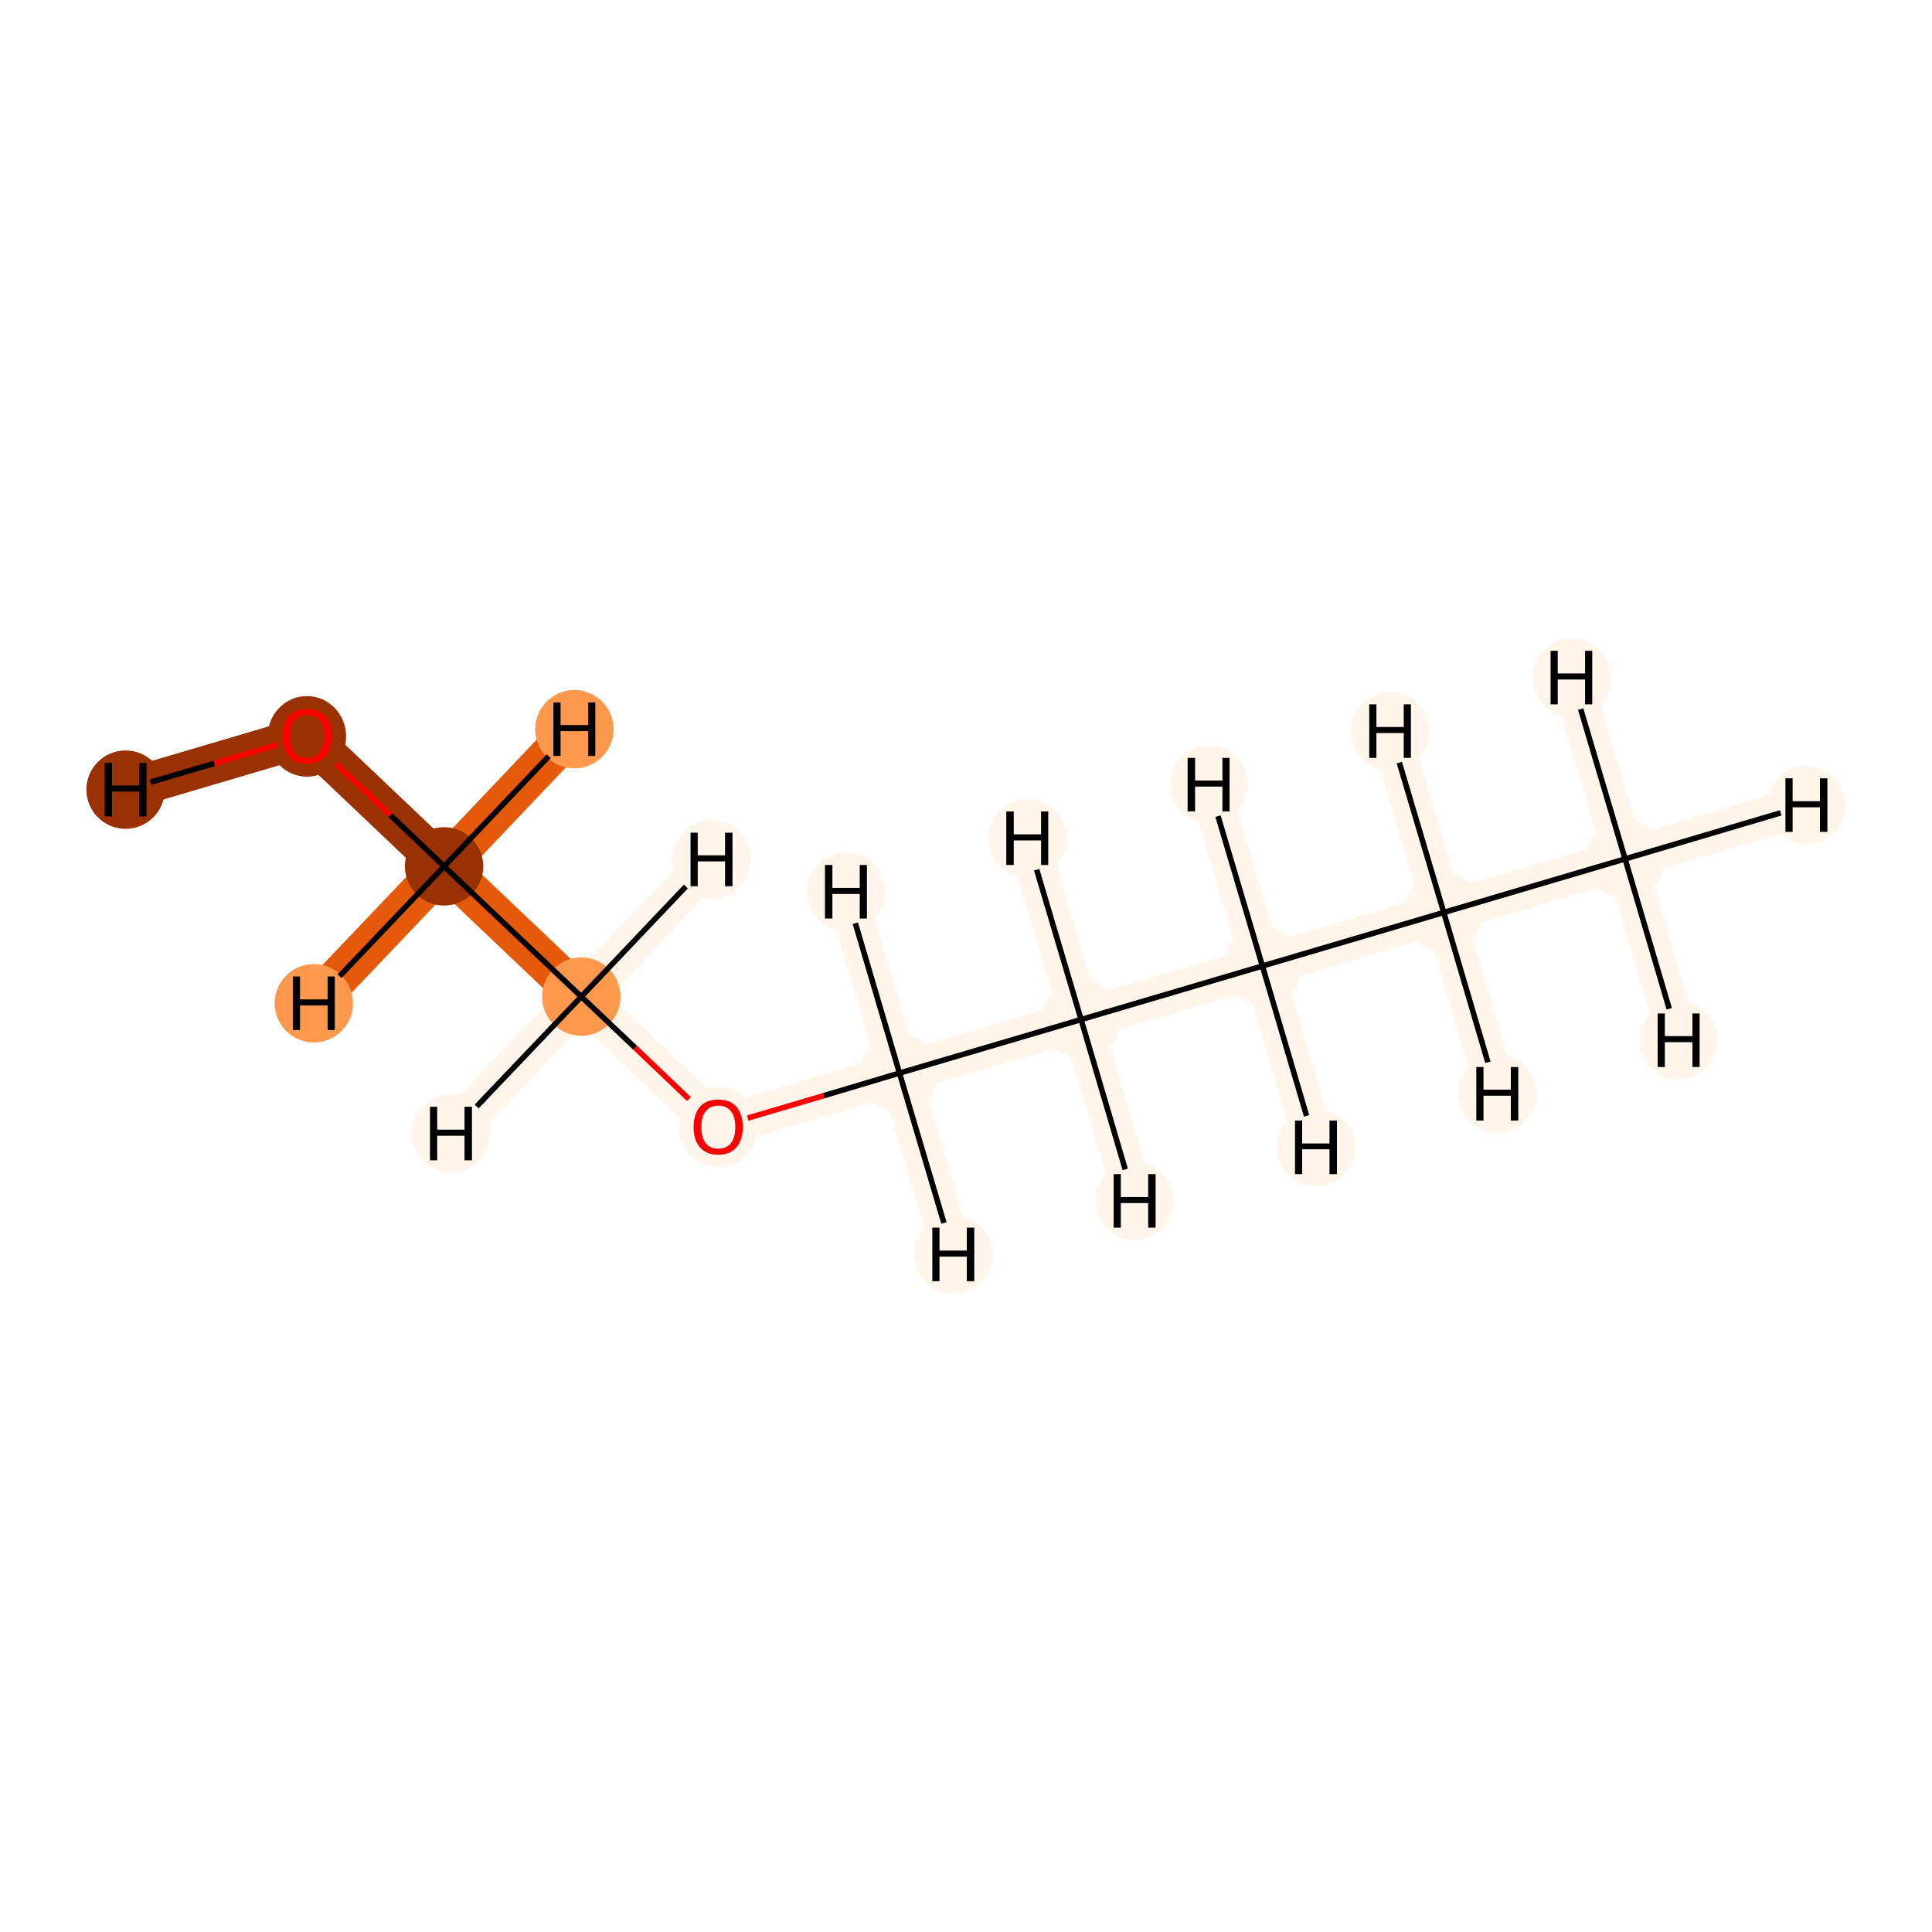 <?xml version='1.0' encoding='iso-8859-1'?>
<svg version='1.1' baseProfile='full'
              xmlns='http://www.w3.org/2000/svg'
                      xmlns:rdkit='http://www.rdkit.org/xml'
                      xmlns:xlink='http://www.w3.org/1999/xlink'
                  xml:space='preserve'
width='700px' height='700px' viewBox='0 0 700 700'>
<!-- END OF HEADER -->
<rect style='opacity:1.0;fill:#FFFFFF;stroke:none' width='700.0' height='700.0' x='0.0' y='0.0'> </rect>
<path d='M 588.8,311.2 L 523.1,330.6' style='fill:none;fill-rule:evenodd;stroke:#FFF5EB;stroke-width:14.6px;stroke-linecap:butt;stroke-linejoin:miter;stroke-opacity:1' />
<path d='M 588.8,311.2 L 654.5,291.7' style='fill:none;fill-rule:evenodd;stroke:#FFF5EB;stroke-width:14.6px;stroke-linecap:butt;stroke-linejoin:miter;stroke-opacity:1' />
<path d='M 588.8,311.2 L 608.2,376.9' style='fill:none;fill-rule:evenodd;stroke:#FFF5EB;stroke-width:14.6px;stroke-linecap:butt;stroke-linejoin:miter;stroke-opacity:1' />
<path d='M 588.8,311.2 L 569.4,245.5' style='fill:none;fill-rule:evenodd;stroke:#FFF5EB;stroke-width:14.6px;stroke-linecap:butt;stroke-linejoin:miter;stroke-opacity:1' />
<path d='M 523.1,330.6 L 457.4,350.0' style='fill:none;fill-rule:evenodd;stroke:#FFF5EB;stroke-width:14.6px;stroke-linecap:butt;stroke-linejoin:miter;stroke-opacity:1' />
<path d='M 523.1,330.6 L 503.6,264.9' style='fill:none;fill-rule:evenodd;stroke:#FFF5EB;stroke-width:14.6px;stroke-linecap:butt;stroke-linejoin:miter;stroke-opacity:1' />
<path d='M 523.1,330.6 L 542.5,396.3' style='fill:none;fill-rule:evenodd;stroke:#FFF5EB;stroke-width:14.6px;stroke-linecap:butt;stroke-linejoin:miter;stroke-opacity:1' />
<path d='M 457.4,350.0 L 391.7,369.4' style='fill:none;fill-rule:evenodd;stroke:#FFF5EB;stroke-width:14.6px;stroke-linecap:butt;stroke-linejoin:miter;stroke-opacity:1' />
<path d='M 457.4,350.0 L 476.8,415.7' style='fill:none;fill-rule:evenodd;stroke:#FFF5EB;stroke-width:14.6px;stroke-linecap:butt;stroke-linejoin:miter;stroke-opacity:1' />
<path d='M 457.4,350.0 L 437.9,284.3' style='fill:none;fill-rule:evenodd;stroke:#FFF5EB;stroke-width:14.6px;stroke-linecap:butt;stroke-linejoin:miter;stroke-opacity:1' />
<path d='M 391.7,369.4 L 325.9,388.8' style='fill:none;fill-rule:evenodd;stroke:#FFF5EB;stroke-width:14.6px;stroke-linecap:butt;stroke-linejoin:miter;stroke-opacity:1' />
<path d='M 391.7,369.4 L 372.2,303.7' style='fill:none;fill-rule:evenodd;stroke:#FFF5EB;stroke-width:14.6px;stroke-linecap:butt;stroke-linejoin:miter;stroke-opacity:1' />
<path d='M 391.7,369.4 L 411.1,435.1' style='fill:none;fill-rule:evenodd;stroke:#FFF5EB;stroke-width:14.6px;stroke-linecap:butt;stroke-linejoin:miter;stroke-opacity:1' />
<path d='M 325.9,388.8 L 260.2,408.3' style='fill:none;fill-rule:evenodd;stroke:#FFF5EB;stroke-width:14.6px;stroke-linecap:butt;stroke-linejoin:miter;stroke-opacity:1' />
<path d='M 325.9,388.8 L 345.4,454.5' style='fill:none;fill-rule:evenodd;stroke:#FFF5EB;stroke-width:14.6px;stroke-linecap:butt;stroke-linejoin:miter;stroke-opacity:1' />
<path d='M 325.9,388.8 L 306.5,323.1' style='fill:none;fill-rule:evenodd;stroke:#FFF5EB;stroke-width:14.6px;stroke-linecap:butt;stroke-linejoin:miter;stroke-opacity:1' />
<path d='M 260.2,408.3 L 210.6,361.1' style='fill:none;fill-rule:evenodd;stroke:#FFF5EB;stroke-width:14.6px;stroke-linecap:butt;stroke-linejoin:miter;stroke-opacity:1' />
<path d='M 210.6,361.1 L 160.9,313.9' style='fill:none;fill-rule:evenodd;stroke:#E5590A;stroke-width:14.6px;stroke-linecap:butt;stroke-linejoin:miter;stroke-opacity:1' />
<path d='M 210.6,361.1 L 257.8,311.4' style='fill:none;fill-rule:evenodd;stroke:#FFF5EB;stroke-width:14.6px;stroke-linecap:butt;stroke-linejoin:miter;stroke-opacity:1' />
<path d='M 210.6,361.1 L 163.4,410.7' style='fill:none;fill-rule:evenodd;stroke:#FFF5EB;stroke-width:14.6px;stroke-linecap:butt;stroke-linejoin:miter;stroke-opacity:1' />
<path d='M 160.9,313.9 L 111.2,266.7' style='fill:none;fill-rule:evenodd;stroke:#993103;stroke-width:14.6px;stroke-linecap:butt;stroke-linejoin:miter;stroke-opacity:1' />
<path d='M 160.9,313.9 L 208.1,264.2' style='fill:none;fill-rule:evenodd;stroke:#E5590A;stroke-width:14.6px;stroke-linecap:butt;stroke-linejoin:miter;stroke-opacity:1' />
<path d='M 160.9,313.9 L 113.7,363.5' style='fill:none;fill-rule:evenodd;stroke:#E5590A;stroke-width:14.6px;stroke-linecap:butt;stroke-linejoin:miter;stroke-opacity:1' />
<path d='M 111.2,266.7 L 45.5,286.1' style='fill:none;fill-rule:evenodd;stroke:#993103;stroke-width:14.6px;stroke-linecap:butt;stroke-linejoin:miter;stroke-opacity:1' />
<ellipse cx='588.8' cy='311.2' rx='13.7' ry='13.7'  style='fill:#FFF5EB;fill-rule:evenodd;stroke:#FFF5EB;stroke-width:1.0px;stroke-linecap:butt;stroke-linejoin:miter;stroke-opacity:1' />
<ellipse cx='523.1' cy='330.6' rx='13.7' ry='13.7'  style='fill:#FFF5EB;fill-rule:evenodd;stroke:#FFF5EB;stroke-width:1.0px;stroke-linecap:butt;stroke-linejoin:miter;stroke-opacity:1' />
<ellipse cx='457.4' cy='350.0' rx='13.7' ry='13.7'  style='fill:#FFF5EB;fill-rule:evenodd;stroke:#FFF5EB;stroke-width:1.0px;stroke-linecap:butt;stroke-linejoin:miter;stroke-opacity:1' />
<ellipse cx='391.7' cy='369.4' rx='13.7' ry='13.7'  style='fill:#FFF5EB;fill-rule:evenodd;stroke:#FFF5EB;stroke-width:1.0px;stroke-linecap:butt;stroke-linejoin:miter;stroke-opacity:1' />
<ellipse cx='325.9' cy='388.8' rx='13.7' ry='13.7'  style='fill:#FFF5EB;fill-rule:evenodd;stroke:#FFF5EB;stroke-width:1.0px;stroke-linecap:butt;stroke-linejoin:miter;stroke-opacity:1' />
<ellipse cx='260.2' cy='408.4' rx='13.7' ry='14.1'  style='fill:#FFF5EB;fill-rule:evenodd;stroke:#FFF5EB;stroke-width:1.0px;stroke-linecap:butt;stroke-linejoin:miter;stroke-opacity:1' />
<ellipse cx='210.6' cy='361.1' rx='13.7' ry='13.7'  style='fill:#FD984C;fill-rule:evenodd;stroke:#FD984C;stroke-width:1.0px;stroke-linecap:butt;stroke-linejoin:miter;stroke-opacity:1' />
<ellipse cx='160.9' cy='313.9' rx='13.7' ry='13.7'  style='fill:#993103;fill-rule:evenodd;stroke:#993103;stroke-width:1.0px;stroke-linecap:butt;stroke-linejoin:miter;stroke-opacity:1' />
<ellipse cx='111.2' cy='266.8' rx='13.7' ry='14.1'  style='fill:#993103;fill-rule:evenodd;stroke:#993103;stroke-width:1.0px;stroke-linecap:butt;stroke-linejoin:miter;stroke-opacity:1' />
<ellipse cx='654.5' cy='291.7' rx='13.7' ry='13.7'  style='fill:#FFF5EB;fill-rule:evenodd;stroke:#FFF5EB;stroke-width:1.0px;stroke-linecap:butt;stroke-linejoin:miter;stroke-opacity:1' />
<ellipse cx='608.2' cy='376.9' rx='13.7' ry='13.7'  style='fill:#FFF5EB;fill-rule:evenodd;stroke:#FFF5EB;stroke-width:1.0px;stroke-linecap:butt;stroke-linejoin:miter;stroke-opacity:1' />
<ellipse cx='569.4' cy='245.5' rx='13.7' ry='13.7'  style='fill:#FFF5EB;fill-rule:evenodd;stroke:#FFF5EB;stroke-width:1.0px;stroke-linecap:butt;stroke-linejoin:miter;stroke-opacity:1' />
<ellipse cx='503.6' cy='264.9' rx='13.7' ry='13.7'  style='fill:#FFF5EB;fill-rule:evenodd;stroke:#FFF5EB;stroke-width:1.0px;stroke-linecap:butt;stroke-linejoin:miter;stroke-opacity:1' />
<ellipse cx='542.5' cy='396.3' rx='13.7' ry='13.7'  style='fill:#FFF5EB;fill-rule:evenodd;stroke:#FFF5EB;stroke-width:1.0px;stroke-linecap:butt;stroke-linejoin:miter;stroke-opacity:1' />
<ellipse cx='476.8' cy='415.7' rx='13.7' ry='13.7'  style='fill:#FFF5EB;fill-rule:evenodd;stroke:#FFF5EB;stroke-width:1.0px;stroke-linecap:butt;stroke-linejoin:miter;stroke-opacity:1' />
<ellipse cx='437.9' cy='284.3' rx='13.7' ry='13.7'  style='fill:#FFF5EB;fill-rule:evenodd;stroke:#FFF5EB;stroke-width:1.0px;stroke-linecap:butt;stroke-linejoin:miter;stroke-opacity:1' />
<ellipse cx='372.2' cy='303.7' rx='13.7' ry='13.7'  style='fill:#FFF5EB;fill-rule:evenodd;stroke:#FFF5EB;stroke-width:1.0px;stroke-linecap:butt;stroke-linejoin:miter;stroke-opacity:1' />
<ellipse cx='411.1' cy='435.1' rx='13.7' ry='13.7'  style='fill:#FFF5EB;fill-rule:evenodd;stroke:#FFF5EB;stroke-width:1.0px;stroke-linecap:butt;stroke-linejoin:miter;stroke-opacity:1' />
<ellipse cx='345.4' cy='454.5' rx='13.7' ry='13.7'  style='fill:#FFF5EB;fill-rule:evenodd;stroke:#FFF5EB;stroke-width:1.0px;stroke-linecap:butt;stroke-linejoin:miter;stroke-opacity:1' />
<ellipse cx='306.5' cy='323.1' rx='13.7' ry='13.7'  style='fill:#FFF5EB;fill-rule:evenodd;stroke:#FFF5EB;stroke-width:1.0px;stroke-linecap:butt;stroke-linejoin:miter;stroke-opacity:1' />
<ellipse cx='257.8' cy='311.4' rx='13.7' ry='13.7'  style='fill:#FFF5EB;fill-rule:evenodd;stroke:#FFF5EB;stroke-width:1.0px;stroke-linecap:butt;stroke-linejoin:miter;stroke-opacity:1' />
<ellipse cx='163.4' cy='410.7' rx='13.7' ry='13.7'  style='fill:#FFF5EB;fill-rule:evenodd;stroke:#FFF5EB;stroke-width:1.0px;stroke-linecap:butt;stroke-linejoin:miter;stroke-opacity:1' />
<ellipse cx='208.1' cy='264.2' rx='13.7' ry='13.7'  style='fill:#FD984C;fill-rule:evenodd;stroke:#FD984C;stroke-width:1.0px;stroke-linecap:butt;stroke-linejoin:miter;stroke-opacity:1' />
<ellipse cx='113.7' cy='363.5' rx='13.7' ry='13.7'  style='fill:#FD984C;fill-rule:evenodd;stroke:#FD984C;stroke-width:1.0px;stroke-linecap:butt;stroke-linejoin:miter;stroke-opacity:1' />
<ellipse cx='45.5' cy='286.1' rx='13.7' ry='13.7'  style='fill:#993103;fill-rule:evenodd;stroke:#993103;stroke-width:1.0px;stroke-linecap:butt;stroke-linejoin:miter;stroke-opacity:1' />
<path class='bond-0 atom-0 atom-1' d='M 588.8,311.2 L 523.1,330.6' style='fill:none;fill-rule:evenodd;stroke:#000000;stroke-width:2.0px;stroke-linecap:butt;stroke-linejoin:miter;stroke-opacity:1' />
<path class='bond-8 atom-0 atom-9' d='M 588.8,311.2 L 645.2,294.5' style='fill:none;fill-rule:evenodd;stroke:#000000;stroke-width:2.0px;stroke-linecap:butt;stroke-linejoin:miter;stroke-opacity:1' />
<path class='bond-9 atom-0 atom-10' d='M 588.8,311.2 L 604.8,365.5' style='fill:none;fill-rule:evenodd;stroke:#000000;stroke-width:2.0px;stroke-linecap:butt;stroke-linejoin:miter;stroke-opacity:1' />
<path class='bond-10 atom-0 atom-11' d='M 588.8,311.2 L 572.7,256.9' style='fill:none;fill-rule:evenodd;stroke:#000000;stroke-width:2.0px;stroke-linecap:butt;stroke-linejoin:miter;stroke-opacity:1' />
<path class='bond-1 atom-1 atom-2' d='M 523.1,330.6 L 457.4,350.0' style='fill:none;fill-rule:evenodd;stroke:#000000;stroke-width:2.0px;stroke-linecap:butt;stroke-linejoin:miter;stroke-opacity:1' />
<path class='bond-11 atom-1 atom-12' d='M 523.1,330.6 L 507.0,276.3' style='fill:none;fill-rule:evenodd;stroke:#000000;stroke-width:2.0px;stroke-linecap:butt;stroke-linejoin:miter;stroke-opacity:1' />
<path class='bond-12 atom-1 atom-13' d='M 523.1,330.6 L 539.1,384.9' style='fill:none;fill-rule:evenodd;stroke:#000000;stroke-width:2.0px;stroke-linecap:butt;stroke-linejoin:miter;stroke-opacity:1' />
<path class='bond-2 atom-2 atom-3' d='M 457.4,350.0 L 391.7,369.4' style='fill:none;fill-rule:evenodd;stroke:#000000;stroke-width:2.0px;stroke-linecap:butt;stroke-linejoin:miter;stroke-opacity:1' />
<path class='bond-13 atom-2 atom-14' d='M 457.4,350.0 L 473.4,404.3' style='fill:none;fill-rule:evenodd;stroke:#000000;stroke-width:2.0px;stroke-linecap:butt;stroke-linejoin:miter;stroke-opacity:1' />
<path class='bond-14 atom-2 atom-15' d='M 457.4,350.0 L 441.3,295.7' style='fill:none;fill-rule:evenodd;stroke:#000000;stroke-width:2.0px;stroke-linecap:butt;stroke-linejoin:miter;stroke-opacity:1' />
<path class='bond-3 atom-3 atom-4' d='M 391.7,369.4 L 325.9,388.8' style='fill:none;fill-rule:evenodd;stroke:#000000;stroke-width:2.0px;stroke-linecap:butt;stroke-linejoin:miter;stroke-opacity:1' />
<path class='bond-15 atom-3 atom-16' d='M 391.7,369.4 L 375.6,315.1' style='fill:none;fill-rule:evenodd;stroke:#000000;stroke-width:2.0px;stroke-linecap:butt;stroke-linejoin:miter;stroke-opacity:1' />
<path class='bond-16 atom-3 atom-17' d='M 391.7,369.4 L 407.7,423.7' style='fill:none;fill-rule:evenodd;stroke:#000000;stroke-width:2.0px;stroke-linecap:butt;stroke-linejoin:miter;stroke-opacity:1' />
<path class='bond-4 atom-4 atom-5' d='M 325.9,388.8 L 298.4,397.0' style='fill:none;fill-rule:evenodd;stroke:#000000;stroke-width:2.0px;stroke-linecap:butt;stroke-linejoin:miter;stroke-opacity:1' />
<path class='bond-4 atom-4 atom-5' d='M 298.4,397.0 L 270.9,405.1' style='fill:none;fill-rule:evenodd;stroke:#FF0000;stroke-width:2.0px;stroke-linecap:butt;stroke-linejoin:miter;stroke-opacity:1' />
<path class='bond-17 atom-4 atom-18' d='M 325.9,388.8 L 342.0,443.1' style='fill:none;fill-rule:evenodd;stroke:#000000;stroke-width:2.0px;stroke-linecap:butt;stroke-linejoin:miter;stroke-opacity:1' />
<path class='bond-18 atom-4 atom-19' d='M 325.9,388.8 L 309.9,334.5' style='fill:none;fill-rule:evenodd;stroke:#000000;stroke-width:2.0px;stroke-linecap:butt;stroke-linejoin:miter;stroke-opacity:1' />
<path class='bond-5 atom-5 atom-6' d='M 249.6,398.2 L 230.1,379.6' style='fill:none;fill-rule:evenodd;stroke:#FF0000;stroke-width:2.0px;stroke-linecap:butt;stroke-linejoin:miter;stroke-opacity:1' />
<path class='bond-5 atom-5 atom-6' d='M 230.1,379.6 L 210.6,361.1' style='fill:none;fill-rule:evenodd;stroke:#000000;stroke-width:2.0px;stroke-linecap:butt;stroke-linejoin:miter;stroke-opacity:1' />
<path class='bond-6 atom-6 atom-7' d='M 210.6,361.1 L 160.9,313.9' style='fill:none;fill-rule:evenodd;stroke:#000000;stroke-width:2.0px;stroke-linecap:butt;stroke-linejoin:miter;stroke-opacity:1' />
<path class='bond-19 atom-6 atom-20' d='M 210.6,361.1 L 248.5,321.2' style='fill:none;fill-rule:evenodd;stroke:#000000;stroke-width:2.0px;stroke-linecap:butt;stroke-linejoin:miter;stroke-opacity:1' />
<path class='bond-20 atom-6 atom-21' d='M 210.6,361.1 L 172.7,400.9' style='fill:none;fill-rule:evenodd;stroke:#000000;stroke-width:2.0px;stroke-linecap:butt;stroke-linejoin:miter;stroke-opacity:1' />
<path class='bond-7 atom-7 atom-8' d='M 160.9,313.9 L 141.4,295.3' style='fill:none;fill-rule:evenodd;stroke:#000000;stroke-width:2.0px;stroke-linecap:butt;stroke-linejoin:miter;stroke-opacity:1' />
<path class='bond-7 atom-7 atom-8' d='M 141.4,295.3 L 121.8,276.8' style='fill:none;fill-rule:evenodd;stroke:#FF0000;stroke-width:2.0px;stroke-linecap:butt;stroke-linejoin:miter;stroke-opacity:1' />
<path class='bond-21 atom-7 atom-22' d='M 160.9,313.9 L 198.8,274.0' style='fill:none;fill-rule:evenodd;stroke:#000000;stroke-width:2.0px;stroke-linecap:butt;stroke-linejoin:miter;stroke-opacity:1' />
<path class='bond-22 atom-7 atom-23' d='M 160.9,313.9 L 123.0,353.7' style='fill:none;fill-rule:evenodd;stroke:#000000;stroke-width:2.0px;stroke-linecap:butt;stroke-linejoin:miter;stroke-opacity:1' />
<path class='bond-23 atom-8 atom-24' d='M 100.6,269.8 L 77.6,276.6' style='fill:none;fill-rule:evenodd;stroke:#FF0000;stroke-width:2.0px;stroke-linecap:butt;stroke-linejoin:miter;stroke-opacity:1' />
<path class='bond-23 atom-8 atom-24' d='M 77.6,276.6 L 54.5,283.4' style='fill:none;fill-rule:evenodd;stroke:#000000;stroke-width:2.0px;stroke-linecap:butt;stroke-linejoin:miter;stroke-opacity:1' />
<path  class='atom-5' d='M 251.3 408.3
Q 251.3 403.7, 253.6 401.0
Q 255.9 398.4, 260.2 398.4
Q 264.5 398.4, 266.8 401.0
Q 269.1 403.7, 269.1 408.3
Q 269.1 413.0, 266.8 415.7
Q 264.5 418.4, 260.2 418.4
Q 256.0 418.4, 253.6 415.7
Q 251.3 413.1, 251.3 408.3
M 260.2 416.2
Q 263.2 416.2, 264.8 414.2
Q 266.4 412.2, 266.4 408.3
Q 266.4 404.5, 264.8 402.6
Q 263.2 400.6, 260.2 400.6
Q 257.3 400.6, 255.7 402.6
Q 254.1 404.5, 254.1 408.3
Q 254.1 412.2, 255.7 414.2
Q 257.3 416.2, 260.2 416.2
' fill='#FF0000'/>
<path  class='atom-8' d='M 102.3 266.7
Q 102.3 262.1, 104.6 259.5
Q 106.9 256.9, 111.2 256.9
Q 115.5 256.9, 117.8 259.5
Q 120.1 262.1, 120.1 266.7
Q 120.1 271.4, 117.8 274.1
Q 115.5 276.8, 111.2 276.8
Q 107.0 276.8, 104.6 274.1
Q 102.3 271.5, 102.3 266.7
M 111.2 274.6
Q 114.2 274.6, 115.8 272.6
Q 117.4 270.6, 117.4 266.7
Q 117.4 262.9, 115.8 261.0
Q 114.2 259.1, 111.2 259.1
Q 108.3 259.1, 106.7 261.0
Q 105.1 262.9, 105.1 266.7
Q 105.1 270.6, 106.7 272.6
Q 108.3 274.6, 111.2 274.6
' fill='#FF0000'/>
<path  class='atom-9' d='M 646.9 282.0
L 649.5 282.0
L 649.5 290.3
L 659.4 290.3
L 659.4 282.0
L 662.1 282.0
L 662.1 301.4
L 659.4 301.4
L 659.4 292.5
L 649.5 292.5
L 649.5 301.4
L 646.9 301.4
L 646.9 282.0
' fill='#000000'/>
<path  class='atom-10' d='M 600.6 367.2
L 603.2 367.2
L 603.2 375.4
L 613.2 375.4
L 613.2 367.2
L 615.8 367.2
L 615.8 386.6
L 613.2 386.6
L 613.2 377.6
L 603.2 377.6
L 603.2 386.6
L 600.6 386.6
L 600.6 367.2
' fill='#000000'/>
<path  class='atom-11' d='M 561.8 235.8
L 564.4 235.8
L 564.4 244.0
L 574.3 244.0
L 574.3 235.8
L 576.9 235.8
L 576.9 255.2
L 574.3 255.2
L 574.3 246.2
L 564.4 246.2
L 564.4 255.2
L 561.8 255.2
L 561.8 235.8
' fill='#000000'/>
<path  class='atom-12' d='M 496.1 255.2
L 498.7 255.2
L 498.7 263.4
L 508.6 263.4
L 508.6 255.2
L 511.2 255.2
L 511.2 274.6
L 508.6 274.6
L 508.6 265.6
L 498.7 265.6
L 498.7 274.6
L 496.1 274.6
L 496.1 255.2
' fill='#000000'/>
<path  class='atom-13' d='M 534.9 386.6
L 537.5 386.6
L 537.5 394.8
L 547.4 394.8
L 547.4 386.6
L 550.1 386.6
L 550.1 406.0
L 547.4 406.0
L 547.4 397.0
L 537.5 397.0
L 537.5 406.0
L 534.9 406.0
L 534.9 386.6
' fill='#000000'/>
<path  class='atom-14' d='M 469.2 406.0
L 471.8 406.0
L 471.8 414.3
L 481.7 414.3
L 481.7 406.0
L 484.4 406.0
L 484.4 425.4
L 481.7 425.4
L 481.7 416.4
L 471.8 416.4
L 471.8 425.4
L 469.2 425.4
L 469.2 406.0
' fill='#000000'/>
<path  class='atom-15' d='M 430.3 274.6
L 433.0 274.6
L 433.0 282.8
L 442.9 282.8
L 442.9 274.6
L 445.5 274.6
L 445.5 294.0
L 442.9 294.0
L 442.9 285.0
L 433.0 285.0
L 433.0 294.0
L 430.3 294.0
L 430.3 274.6
' fill='#000000'/>
<path  class='atom-16' d='M 364.6 294.0
L 367.3 294.0
L 367.3 302.3
L 377.2 302.3
L 377.2 294.0
L 379.8 294.0
L 379.8 313.4
L 377.2 313.4
L 377.2 304.5
L 367.3 304.5
L 367.3 313.4
L 364.6 313.4
L 364.6 294.0
' fill='#000000'/>
<path  class='atom-17' d='M 403.5 425.4
L 406.1 425.4
L 406.1 433.7
L 416.0 433.7
L 416.0 425.4
L 418.7 425.4
L 418.7 444.8
L 416.0 444.8
L 416.0 435.9
L 406.1 435.9
L 406.1 444.8
L 403.5 444.8
L 403.5 425.4
' fill='#000000'/>
<path  class='atom-18' d='M 337.8 444.8
L 340.4 444.8
L 340.4 453.1
L 350.3 453.1
L 350.3 444.8
L 353.0 444.8
L 353.0 464.2
L 350.3 464.2
L 350.3 455.3
L 340.4 455.3
L 340.4 464.2
L 337.8 464.2
L 337.8 444.8
' fill='#000000'/>
<path  class='atom-19' d='M 298.9 313.4
L 301.6 313.4
L 301.6 321.7
L 311.5 321.7
L 311.5 313.4
L 314.1 313.4
L 314.1 332.8
L 311.5 332.8
L 311.5 323.9
L 301.6 323.9
L 301.6 332.8
L 298.9 332.8
L 298.9 313.4
' fill='#000000'/>
<path  class='atom-20' d='M 250.2 301.7
L 252.8 301.7
L 252.8 309.9
L 262.7 309.9
L 262.7 301.7
L 265.4 301.7
L 265.4 321.1
L 262.7 321.1
L 262.7 312.1
L 252.8 312.1
L 252.8 321.1
L 250.2 321.1
L 250.2 301.7
' fill='#000000'/>
<path  class='atom-21' d='M 155.8 401.0
L 158.4 401.0
L 158.4 409.3
L 168.3 409.3
L 168.3 401.0
L 171.0 401.0
L 171.0 420.4
L 168.3 420.4
L 168.3 411.5
L 158.4 411.5
L 158.4 420.4
L 155.8 420.4
L 155.8 401.0
' fill='#000000'/>
<path  class='atom-22' d='M 200.5 254.5
L 203.1 254.5
L 203.1 262.7
L 213.1 262.7
L 213.1 254.5
L 215.7 254.5
L 215.7 273.9
L 213.1 273.9
L 213.1 264.9
L 203.1 264.9
L 203.1 273.9
L 200.5 273.9
L 200.5 254.5
' fill='#000000'/>
<path  class='atom-23' d='M 106.1 353.8
L 108.7 353.8
L 108.7 362.1
L 118.7 362.1
L 118.7 353.8
L 121.3 353.8
L 121.3 373.2
L 118.7 373.2
L 118.7 364.3
L 108.7 364.3
L 108.7 373.2
L 106.1 373.2
L 106.1 353.8
' fill='#000000'/>
<path  class='atom-24' d='M 37.9 276.4
L 40.6 276.4
L 40.6 284.6
L 50.5 284.6
L 50.5 276.4
L 53.1 276.4
L 53.1 295.8
L 50.5 295.8
L 50.5 286.8
L 40.6 286.8
L 40.6 295.8
L 37.9 295.8
L 37.9 276.4
' fill='#000000'/>
</svg>
